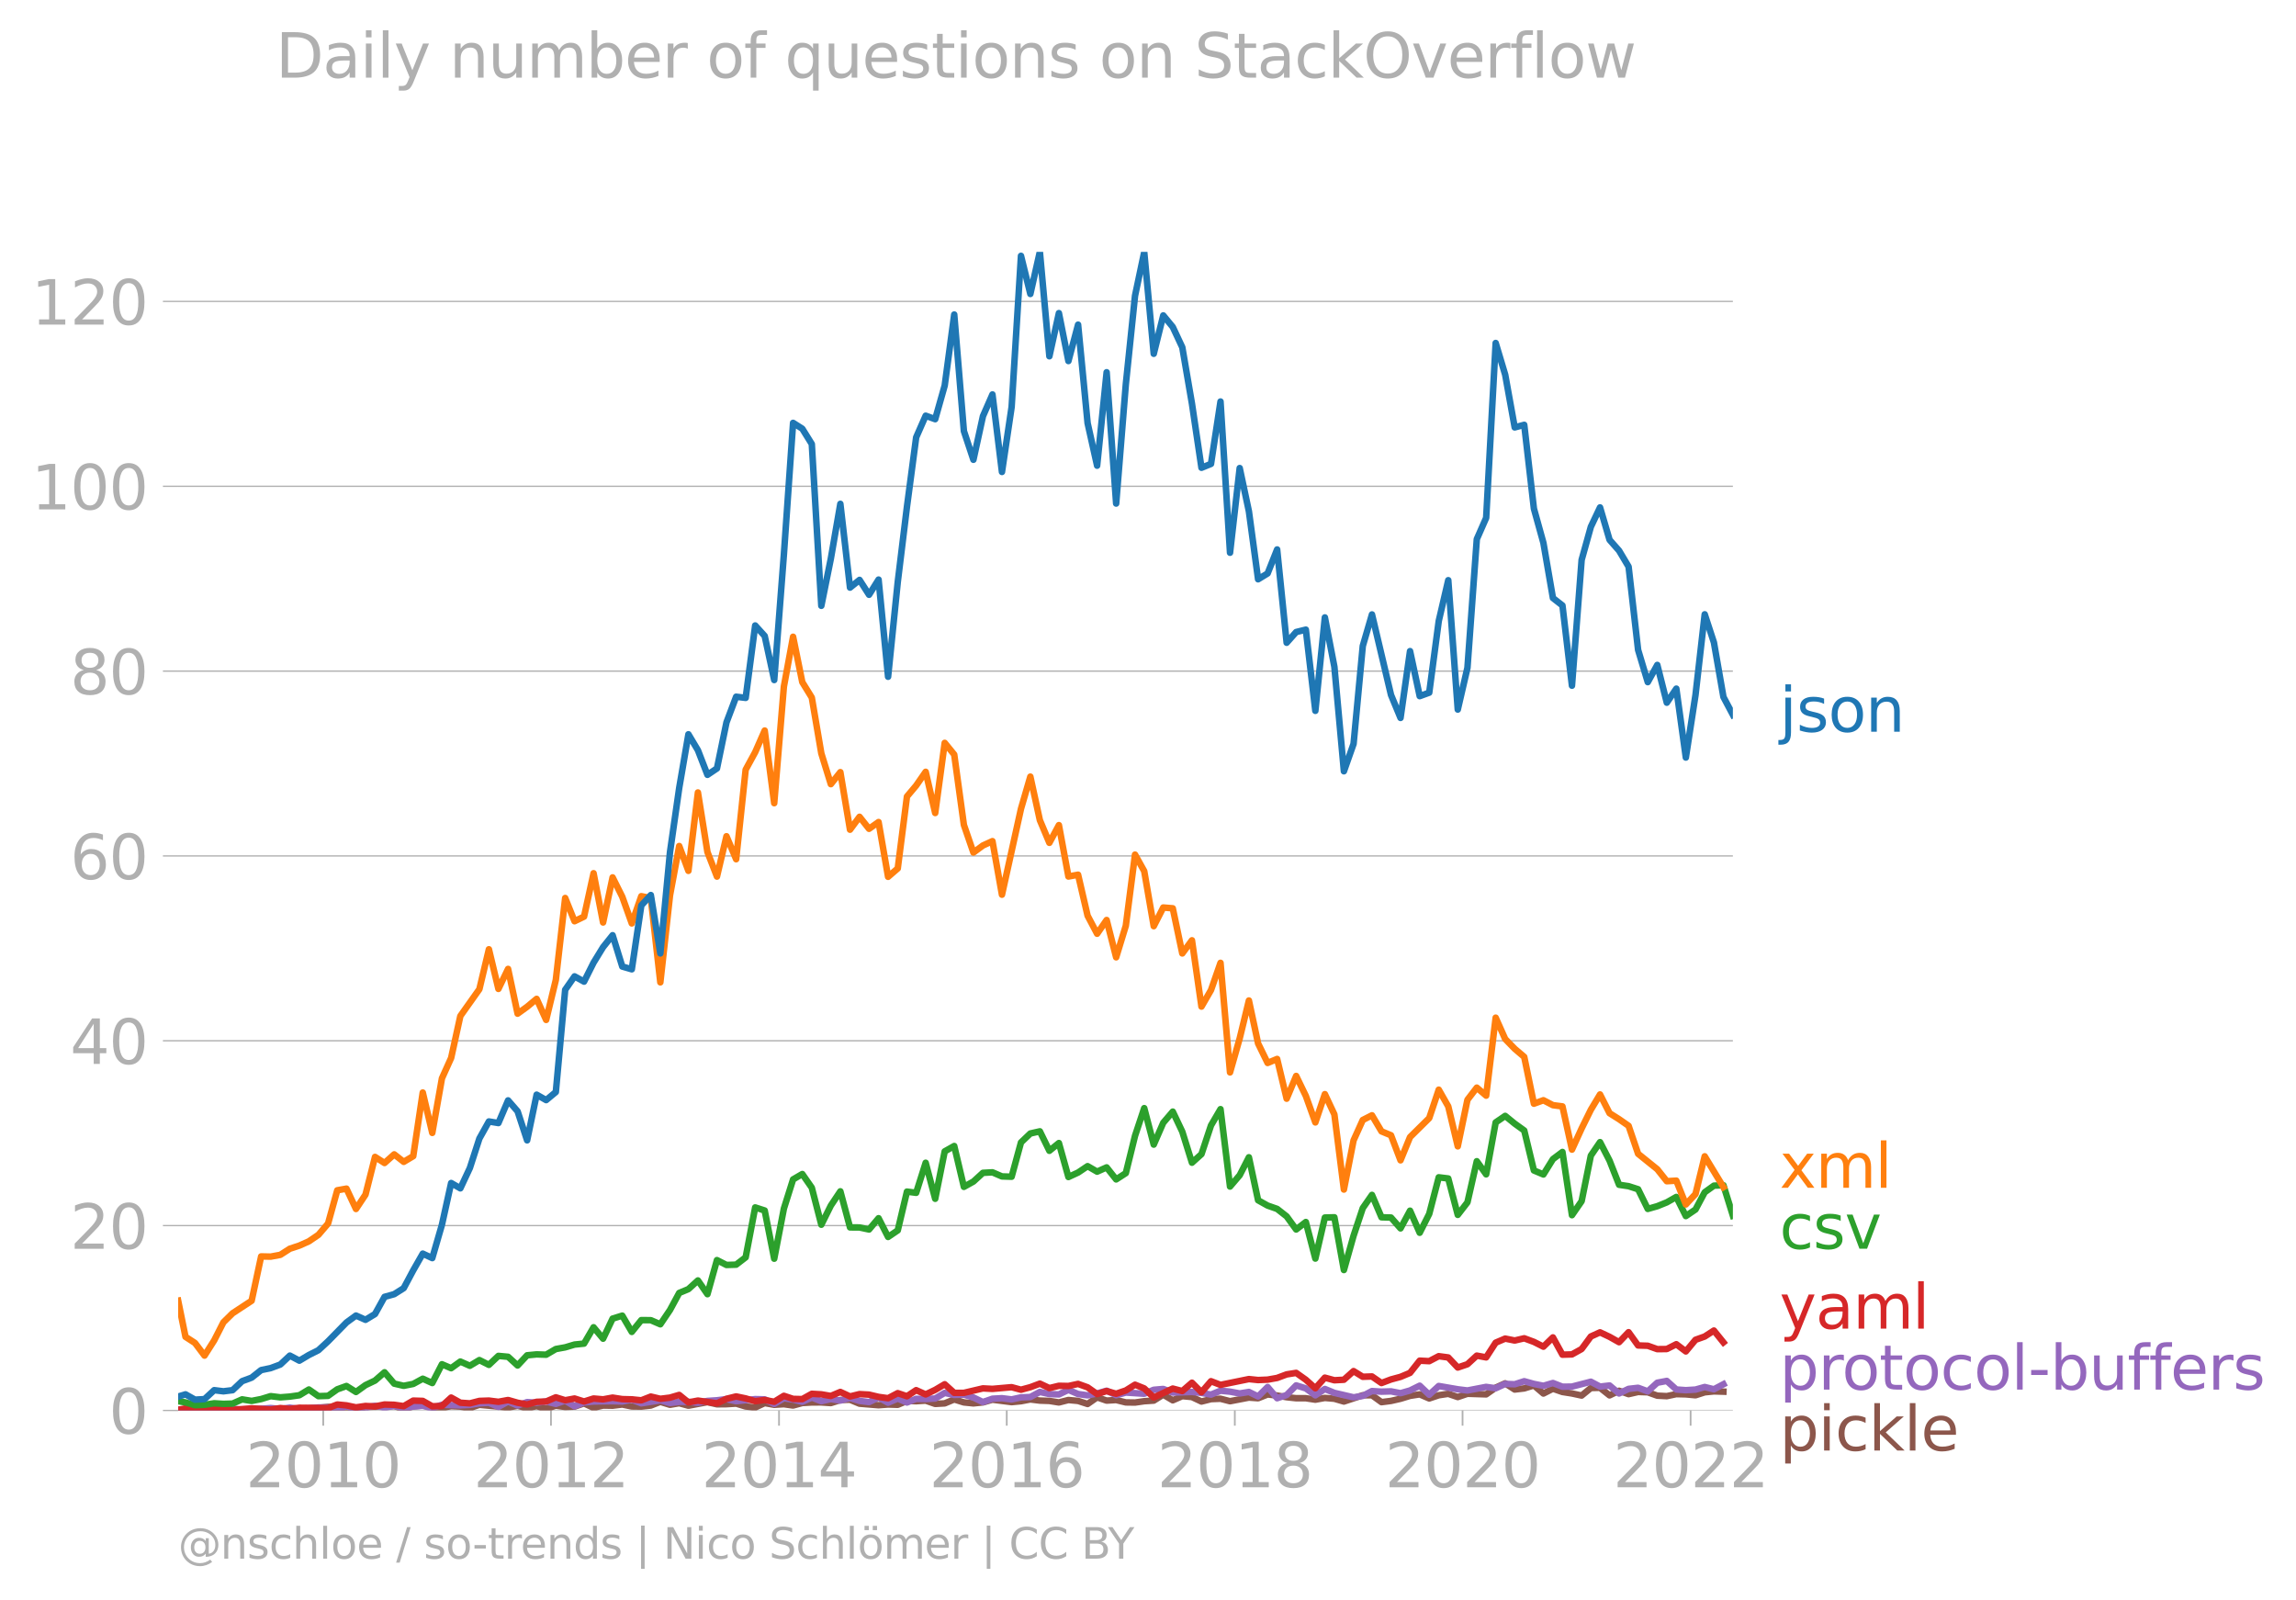<svg xmlns:xlink="http://www.w3.org/1999/xlink" width="703.186" height="489.969" viewBox="0 0 527.39 367.477" xmlns="http://www.w3.org/2000/svg"><defs><style>*{stroke-linejoin:round;stroke-linecap:butt}</style></defs><g id="figure_1"><path d="M0 367.477h527.39V0H0v367.477z" style="fill:none" id="patch_1"/><g id="axes_1"><path d="M40.922 323.95h357.12V57.838H40.923V323.95z" style="fill:none" id="patch_2"/><g id="matplotlib.axis_1"><g id="xtick_1"><g id="line2d_1"><defs><path id="m9875b4a695" d="M0 0v3.5" style="stroke:#b0b0b0;stroke-width:.4"/></defs><use xlink:href="#m9875b4a695" x="74.245" y="323.95" style="fill:#b0b0b0;stroke:#b0b0b0;stroke-width:.4"/></g><g style="fill:#b0b0b0" transform="matrix(.14 0 0 -.14 56.43 341.588)" id="text_1"><defs><path id="DejaVuSans-32" d="M1228 531h2203V0H469v531q359 372 979 998 621 627 780 809 303 340 423 576 121 236 121 464 0 372-261 606-261 235-680 235-297 0-627-103-329-103-704-313v638q381 153 712 231 332 78 607 78 725 0 1156-363 431-362 431-968 0-288-108-546-107-257-392-607-78-91-497-524-418-433-1181-1211z" transform="scale(.016)"/><path id="DejaVuSans-30" d="M2034 4250q-487 0-733-480-245-479-245-1442 0-959 245-1439 246-480 733-480 491 0 736 480 246 480 246 1439 0 963-246 1442-245 480-736 480zm0 500q785 0 1199-621 414-620 414-1801 0-1178-414-1799Q2819-91 2034-91q-784 0-1198 620-414 621-414 1799 0 1181 414 1801 414 621 1198 621z" transform="scale(.016)"/><path id="DejaVuSans-31" d="M794 531h1031v3560L703 3866v575l1116 225h631V531h1031V0H794v531z" transform="scale(.016)"/></defs><use xlink:href="#DejaVuSans-32"/><use xlink:href="#DejaVuSans-30" x="63.623"/><use xlink:href="#DejaVuSans-31" x="127.246"/><use xlink:href="#DejaVuSans-30" x="190.869"/></g></g><g id="xtick_2"><use xlink:href="#m9875b4a695" x="126.557" y="323.95" style="fill:#b0b0b0;stroke:#b0b0b0;stroke-width:.4" id="line2d_2"/><g style="fill:#b0b0b0" transform="matrix(.14 0 0 -.14 108.742 341.588)" id="text_2"><use xlink:href="#DejaVuSans-32"/><use xlink:href="#DejaVuSans-30" x="63.623"/><use xlink:href="#DejaVuSans-31" x="127.246"/><use xlink:href="#DejaVuSans-32" x="190.869"/></g></g><g id="xtick_3"><use xlink:href="#m9875b4a695" x="178.941" y="323.95" style="fill:#b0b0b0;stroke:#b0b0b0;stroke-width:.4" id="line2d_3"/><g style="fill:#b0b0b0" transform="matrix(.14 0 0 -.14 161.126 341.588)" id="text_3"><defs><path id="DejaVuSans-34" d="M2419 4116 825 1625h1594v2491zm-166 550h794V1625h666v-525h-666V0h-628v1100H313v609l1940 2957z" transform="scale(.016)"/></defs><use xlink:href="#DejaVuSans-32"/><use xlink:href="#DejaVuSans-30" x="63.623"/><use xlink:href="#DejaVuSans-31" x="127.246"/><use xlink:href="#DejaVuSans-34" x="190.869"/></g></g><g id="xtick_4"><use xlink:href="#m9875b4a695" x="231.253" y="323.95" style="fill:#b0b0b0;stroke:#b0b0b0;stroke-width:.4" id="line2d_4"/><g style="fill:#b0b0b0" transform="matrix(.14 0 0 -.14 213.438 341.588)" id="text_4"><defs><path id="DejaVuSans-36" d="M2113 2584q-425 0-674-291-248-290-248-796 0-503 248-796 249-292 674-292t673 292q248 293 248 796 0 506-248 796-248 291-673 291zm1253 1979v-575q-238 112-480 171-242 60-480 60-625 0-955-422-329-422-376-1275 184 272 462 417 279 145 613 145 703 0 1111-427 408-426 408-1160 0-719-425-1154Q2819-91 2113-91q-810 0-1238 620-428 621-428 1799 0 1106 525 1764t1409 658q238 0 480-47t505-140z" transform="scale(.016)"/></defs><use xlink:href="#DejaVuSans-32"/><use xlink:href="#DejaVuSans-30" x="63.623"/><use xlink:href="#DejaVuSans-31" x="127.246"/><use xlink:href="#DejaVuSans-36" x="190.869"/></g></g><g id="xtick_5"><use xlink:href="#m9875b4a695" x="283.637" y="323.95" style="fill:#b0b0b0;stroke:#b0b0b0;stroke-width:.4" id="line2d_5"/><g style="fill:#b0b0b0" transform="matrix(.14 0 0 -.14 265.822 341.588)" id="text_5"><defs><path id="DejaVuSans-38" d="M2034 2216q-450 0-708-241-257-241-257-662 0-422 257-663 258-241 708-241t709 242q260 243 260 662 0 421-258 662-257 241-711 241zm-631 268q-406 100-633 378-226 279-226 679 0 559 398 884 399 325 1092 325 697 0 1094-325t397-884q0-400-227-679-226-278-629-378 456-106 710-416 255-309 255-755 0-679-414-1042Q2806-91 2034-91q-771 0-1186 362-414 363-414 1042 0 446 256 755 257 310 713 416zm-231 997q0-362 226-565 227-203 636-203 407 0 636 203 230 203 230 565 0 363-230 566-229 203-636 203-409 0-636-203-226-203-226-566z" transform="scale(.016)"/></defs><use xlink:href="#DejaVuSans-32"/><use xlink:href="#DejaVuSans-30" x="63.623"/><use xlink:href="#DejaVuSans-31" x="127.246"/><use xlink:href="#DejaVuSans-38" x="190.869"/></g></g><g id="xtick_6"><use xlink:href="#m9875b4a695" x="335.949" y="323.95" style="fill:#b0b0b0;stroke:#b0b0b0;stroke-width:.4" id="line2d_6"/><g style="fill:#b0b0b0" transform="matrix(.14 0 0 -.14 318.134 341.588)" id="text_6"><use xlink:href="#DejaVuSans-32"/><use xlink:href="#DejaVuSans-30" x="63.623"/><use xlink:href="#DejaVuSans-32" x="127.246"/><use xlink:href="#DejaVuSans-30" x="190.869"/></g></g><g id="xtick_7"><use xlink:href="#m9875b4a695" x="388.333" y="323.95" style="fill:#b0b0b0;stroke:#b0b0b0;stroke-width:.4" id="line2d_7"/><g style="fill:#b0b0b0" transform="matrix(.14 0 0 -.14 370.518 341.588)" id="text_7"><use xlink:href="#DejaVuSans-32"/><use xlink:href="#DejaVuSans-30" x="63.623"/><use xlink:href="#DejaVuSans-32" x="127.246"/><use xlink:href="#DejaVuSans-32" x="190.869"/></g></g></g><g id="matplotlib.axis_2"><g id="ytick_1"><path d="M40.922 323.95h357.12" clip-path="url(#p75d587ef99)" style="fill:none;stroke:#b0b0b0;stroke-width:.3;stroke-linecap:square" id="line2d_8"/><g id="line2d_9"><defs><path id="m361aab81ef" d="M0 0h-3.5" style="stroke:#b0b0b0;stroke-width:.3"/></defs><use xlink:href="#m361aab81ef" x="40.922" y="323.95" style="fill:#b0b0b0;stroke:#b0b0b0;stroke-width:.3"/></g><use xlink:href="#DejaVuSans-30" style="fill:#b0b0b0" transform="matrix(.14 0 0 -.14 25.015 329.269)" id="text_8"/></g><g id="ytick_2"><path d="M40.922 281.496h357.12" clip-path="url(#p75d587ef99)" style="fill:none;stroke:#b0b0b0;stroke-width:.3;stroke-linecap:square" id="line2d_10"/><use xlink:href="#m361aab81ef" x="40.922" y="281.496" style="fill:#b0b0b0;stroke:#b0b0b0;stroke-width:.3" id="line2d_11"/><g style="fill:#b0b0b0" transform="matrix(.14 0 0 -.14 16.108 286.815)" id="text_9"><use xlink:href="#DejaVuSans-32"/><use xlink:href="#DejaVuSans-30" x="63.623"/></g></g><g id="ytick_3"><path d="M40.922 239.043h357.12" clip-path="url(#p75d587ef99)" style="fill:none;stroke:#b0b0b0;stroke-width:.3;stroke-linecap:square" id="line2d_12"/><use xlink:href="#m361aab81ef" x="40.922" y="239.043" style="fill:#b0b0b0;stroke:#b0b0b0;stroke-width:.3" id="line2d_13"/><g style="fill:#b0b0b0" transform="matrix(.14 0 0 -.14 16.108 244.362)" id="text_10"><use xlink:href="#DejaVuSans-34"/><use xlink:href="#DejaVuSans-30" x="63.623"/></g></g><g id="ytick_4"><path d="M40.922 196.59h357.12" clip-path="url(#p75d587ef99)" style="fill:none;stroke:#b0b0b0;stroke-width:.3;stroke-linecap:square" id="line2d_14"/><use xlink:href="#m361aab81ef" x="40.922" y="196.59" style="fill:#b0b0b0;stroke:#b0b0b0;stroke-width:.3" id="line2d_15"/><g style="fill:#b0b0b0" transform="matrix(.14 0 0 -.14 16.108 201.909)" id="text_11"><use xlink:href="#DejaVuSans-36"/><use xlink:href="#DejaVuSans-30" x="63.623"/></g></g><g id="ytick_5"><path d="M40.922 154.136h357.12" clip-path="url(#p75d587ef99)" style="fill:none;stroke:#b0b0b0;stroke-width:.3;stroke-linecap:square" id="line2d_16"/><use xlink:href="#m361aab81ef" x="40.922" y="154.136" style="fill:#b0b0b0;stroke:#b0b0b0;stroke-width:.3" id="line2d_17"/><g style="fill:#b0b0b0" transform="matrix(.14 0 0 -.14 16.108 159.455)" id="text_12"><use xlink:href="#DejaVuSans-38"/><use xlink:href="#DejaVuSans-30" x="63.623"/></g></g><g id="ytick_6"><path d="M40.922 111.683h357.12" clip-path="url(#p75d587ef99)" style="fill:none;stroke:#b0b0b0;stroke-width:.3;stroke-linecap:square" id="line2d_18"/><use xlink:href="#m361aab81ef" x="40.922" y="111.683" style="fill:#b0b0b0;stroke:#b0b0b0;stroke-width:.3" id="line2d_19"/><g style="fill:#b0b0b0" transform="matrix(.14 0 0 -.14 7.2 117.002)" id="text_13"><use xlink:href="#DejaVuSans-31"/><use xlink:href="#DejaVuSans-30" x="63.623"/><use xlink:href="#DejaVuSans-30" x="127.246"/></g></g><g id="ytick_7"><path d="M40.922 69.23h357.12" clip-path="url(#p75d587ef99)" style="fill:none;stroke:#b0b0b0;stroke-width:.3;stroke-linecap:square" id="line2d_20"/><use xlink:href="#m361aab81ef" x="40.922" y="69.229" style="fill:#b0b0b0;stroke:#b0b0b0;stroke-width:.3" id="line2d_21"/><g style="fill:#b0b0b0" transform="matrix(.14 0 0 -.14 7.2 74.548)" id="text_14"><use xlink:href="#DejaVuSans-31"/><use xlink:href="#DejaVuSans-32" x="63.623"/><use xlink:href="#DejaVuSans-30" x="127.246"/></g></g></g><path d="m40.922 323.817 3.87.062 6.521-.08 2.114-.192 2.186.201 2.186-.132 2.185-.01 2.186.284 2.221-.411 2.186-.014 2.186.288 6.592-.685 2.114.14 2.114.271 2.186.057 2.186-.468 4.37-.068 2.222-.137 2.186.673 2.186-.605 2.185-.173 2.186.379 2.221.137 2.114-.37 2.114.096 2.186.324 2.186-.735 6.592.616 2.186-.377 2.186.514 2.185-.443 2.186.58 2.222-.685 2.15.29 2.15-.084 2.185-.738 2.185 1.012 2.186-.516 2.186.036 2.221-.274 2.186.45 2.185.03 2.186-.242 2.186-.854 2.221.685 2.114-.367 2.114.572 4.372-.821 2.185.502 2.186-.023 2.221-.137 2.186.655 2.186.235 2.185-1.013 2.186.397 2.221-.137 2.114.3 2.114-.574 2.186-.128 2.186-.009 2.185.15 2.186-.698 2.221-.068 2.186.908 4.371.354 2.186-.167 2.221.069 2.114-.898 2.114.076 2.186-.141 2.186.757 2.185-.12 2.186-.907 2.221.685 2.186.221 2.186-.221 2.185-.628 4.407.56 2.15-.206 2.15-.41 2.186.269 2.185.073 2.186.351 2.186-.557 2.221.206 2.186.705 2.185-1.527 2.186.749 2.186-.133 2.221.548 2.114.03 2.114-.304 2.186-.141 2.185-1.365 2.186 1.294 2.186-.952 2.221.206 2.186 1.029 2.186-.55 2.185-.087 2.186.566 4.335-.834 2.114.15 2.186-.872 2.186.255 2.185.381 2.186.235h2.221l2.186.331 2.186-.4 2.185.188 2.186.635 4.335-1.433 2.114-.005 2.186 1.581 2.186-.28 2.185-.498 2.186-.666 2.221-.343 2.186.938 2.186-.732 2.185-.329 2.186.74 2.221-.754 4.3.137 2.186-1.538 2.185-.995 2.186 1.42 2.186-.256 2.221-.685 2.186 1.86 2.185-1.107 2.186.753 2.186.343 2.221.48 2.114-1.732 2.114-.05 2.186 1.738 2.185-1.052 2.186.769 2.186-.496 2.221.069 2.186.78 2.185.11 2.186-.463 2.186.052 2.221.206 2.114-.678 2.114-.212 2.186.066h0" clip-path="url(#p75d587ef99)" style="fill:none;stroke:#8c564b;stroke-width:1.5;stroke-linecap:square" id="line2d_22"/><path d="m40.922 323.817 1.685.133 2.185-.212 4.407-.13 2.114.114 2.114-.115 2.186.13 2.186.007 4.37-.342 2.222.205 2.186-.294 2.186.294 4.37-.342h2.222l2.114.382 2.114-.656 2.186.676 4.371-.779 2.186.377 2.221-.342 2.186.46 2.186-.323 2.185-.172 2.186.514 2.221-.753 4.228.137 2.186-.11 2.186-.37 2.185-.125 2.186.947 2.221-1.232 2.186.922 2.186-.785 2.185.148 2.186-.285 2.222.547 2.15-.762 2.15 1.31 2.185-.88 2.185-.215 4.372-.069 2.221.069 2.186-.423 2.185.833 4.372-.684 2.221.616 2.114-.26 2.114-.014 2.186.217 2.186-.422 2.185-.144 2.186-.267 2.221.48 4.372-.48 2.185.055 2.186 1.04 2.221-1.3 2.114.305 2.114.516 2.186-.986 2.186.85 2.185-.496 2.186.358 2.221-.616 2.186.682 2.186.277 2.185-1.055 2.186 1.192 2.221-.96 2.114.92 2.114-.85 2.186.052 2.186-.121 2.185-1.294 2.186.472 2.221-.068 2.186.657 2.186 1.055 2.185-.772 2.186-.119 2.221.274 2.15-.467 2.15-.08 2.186-1.165 2.185.48 2.186.087 2.186-1.046 2.221.959 2.186.299 2.185-.436 2.186-.626 2.186 1.037 2.221-.617 4.228.274 2.186-.906 2.185-.19 2.186.827 4.407-.142 2.186.213 2.186.404 2.185-.9 2.186.215 2.221.41 2.114-.342 2.114 1.028 2.186-2.16 2.186 2.57 2.185-.73 2.186-2.214 2.221.685 2.186 1.6 2.186-1.463 2.185.897 4.407 1.02 2.114-.323 2.114-1.115 2.186.135 2.186-.066 2.185.42 2.186-.626 2.221-1.095 2.186 2.074 2.186-2.006 4.371.753 2.221.274 4.3-.822 2.186.315 2.185-1 2.186.08 2.186-.696 2.221.617 2.186.433 2.185-.639 2.186.852 2.186-.03 4.335-1.118 2.114 1.118 2.186-.253 2.185 1.828 2.186-1.05 2.186-.251 2.221.822 2.186-1.986 2.185-.411 2.186 1.967 2.186.156 2.221-.137 2.114-.59 2.114.521 2.186-1.152h0" clip-path="url(#p75d587ef99)" style="fill:none;stroke:#9467bd;stroke-width:1.5;stroke-linecap:square" id="line2d_23"/><path d="m40.922 323.817 1.685-.346 2.185.337 6.521-.389 2.114.394 4.372-.342 4.37.273 2.222-.342 2.186.194 2.186-.262 6.592.068 2.114-.817 2.114.2 2.186.457 2.186-.32 2.185.108 2.186-.45 2.221.069 2.186.31 2.186-1.269 2.185.066 2.186 1.235 2.221-.068 2.114-1.93 2.114 1.177 2.186.152 2.186-.563 2.185-.073 2.186.278 2.221-.41 2.186.627 2.186.4 2.185-.612 2.186-.073 2.222-.959 2.15.67 2.15-.396 2.185.687 2.185-.687 2.186.192 2.186-.398 2.221.343 2.186.055 2.185.219 2.186-.856 2.186.513 2.221-.274 2.114-.618 2.114 1.714 2.186-.415 4.371.636 2.186-1.043 2.221-.547 2.186.458 2.186.637 2.185-.283 2.186.42 2.221-1.37 2.114.702 2.114.052 2.186-1.219 2.186.123 2.185.372 2.186-.92 2.221 1.028 2.186-.532 2.186.12 2.185.517 2.186.305 2.221-1.164 2.114.712 2.114-1.396 2.186.977 2.186-1.046 2.185-1.29 2.186 1.975h2.221l4.372-1.027 2.185.114 4.407-.388 2.15.583 2.15-.583 2.186-.815 2.185 1.02 2.186-.525 2.186.046 2.221-.48 2.186.788 2.185 1.54 2.186-.69 2.186.622 2.221-.753 2.114-1.325 2.114.846 2.186 2.095 4.371-2.052 2.186.573 2.221-1.917 2.186 2.193 2.186-2.536 2.185.838 6.521-1.33 2.114.219 2.186-.092 2.186-.388 2.185-.815 2.186-.349 2.221 1.575 2.186 1.958 2.186-2.437 2.185.598 2.186-.119 2.221-1.986 2.114 1.306 2.114-.073 2.186 1.509 2.186-.824 2.185-.592 2.186-.915 2.221-2.807 2.186.114 2.186-1.141 2.185.292 2.186 2.31 2.221-.754 2.15-1.976 2.15.402 2.186-3.378 2.185-.936 2.186.44 2.186-.509 2.221.822 2.186 1.102 2.185-2.13 2.186 3.97 2.186-.066 2.221-1.233 2.114-2.876 2.114-.958 2.186 1.03 2.185 1.23 2.186-2.292 2.186 3.045 2.221.068 2.186.778 2.185-.025 2.186-1.107 2.186 1.655 2.221-2.67 2.114-.754 2.114-1.369 2.186 2.714h0" clip-path="url(#p75d587ef99)" style="fill:none;stroke:#d62728;stroke-width:1.5;stroke-linecap:square" id="line2d_24"/><g style="fill:#1f77b4" transform="matrix(.14 0 0 -.14 408.756 168.065)" id="text_15"><defs><path id="DejaVuSans-6a" d="M603 3500h575V-63q0-668-255-968-254-300-820-300h-219v487H38q328 0 446 152Q603-541 603-63v3563zm0 1363h575v-729H603v729z" transform="scale(.016)"/><path id="DejaVuSans-73" d="M2834 3397v-544q-243 125-506 187-262 63-544 63-428 0-642-131t-214-394q0-200 153-314t616-217l197-44q612-131 870-370t258-667q0-488-386-773Q2250-91 1575-91q-281 0-586 55T347 128v594q319-166 628-249 309-82 613-82 406 0 624 139 219 139 219 392 0 234-158 359-157 125-692 241l-200 47q-534 112-772 345-237 233-237 639 0 494 350 762 350 269 994 269 318 0 599-47 282-46 519-140z" transform="scale(.016)"/><path id="DejaVuSans-6f" d="M1959 3097q-462 0-731-361t-269-989q0-628 267-989 268-361 733-361 460 0 728 362 269 363 269 988 0 622-269 986-268 364-728 364zm0 487q750 0 1178-488 429-487 429-1349 0-859-429-1349Q2709-91 1959-91q-753 0-1180 489-426 490-426 1349 0 862 426 1349 427 488 1180 488z" transform="scale(.016)"/><path id="DejaVuSans-6e" d="M3513 2113V0h-575v2094q0 497-194 743-194 247-581 247-466 0-735-297-269-296-269-809V0H581v3500h578v-544q207 316 486 472 280 156 646 156 603 0 912-373 310-373 310-1098z" transform="scale(.016)"/></defs><use xlink:href="#DejaVuSans-6a"/><use xlink:href="#DejaVuSans-73" x="27.783"/><use xlink:href="#DejaVuSans-6f" x="79.883"/><use xlink:href="#DejaVuSans-6e" x="141.064"/></g><g style="fill:#ff7f0e" transform="matrix(.14 0 0 -.14 408.756 272.808)" id="text_16"><defs><path id="DejaVuSans-78" d="M3513 3500 2247 1797 3578 0h-678L1881 1375 863 0H184l1360 1831L300 3500h678l928-1247 928 1247h679z" transform="scale(.016)"/><path id="DejaVuSans-6d" d="M3328 2828q216 388 516 572t706 184q547 0 844-383 297-382 297-1088V0h-578v2094q0 503-179 746-178 244-543 244-447 0-707-297-259-296-259-809V0h-578v2094q0 506-178 748t-550 242q-441 0-701-298-259-298-259-808V0H581v3500h578v-544q197 322 472 475t653 153q382 0 649-194 267-193 395-562z" transform="scale(.016)"/><path id="DejaVuSans-6c" d="M603 4863h575V0H603v4863z" transform="scale(.016)"/></defs><use xlink:href="#DejaVuSans-78"/><use xlink:href="#DejaVuSans-6d" x="59.18"/><use xlink:href="#DejaVuSans-6c" x="156.592"/></g><g style="fill:#2ca02c" transform="matrix(.14 0 0 -.14 408.756 286.808)" id="text_17"><defs><path id="DejaVuSans-63" d="M3122 3366v-538q-244 135-489 202t-495 67q-560 0-870-355-309-354-309-995t309-996q310-354 870-354 250 0 495 67t489 202V134Q2881 22 2623-34q-257-57-548-57-791 0-1257 497-465 497-465 1341 0 856 470 1346 471 491 1290 491 265 0 518-55 253-54 491-163z" transform="scale(.016)"/><path id="DejaVuSans-76" d="M191 3500h609L1894 563l1094 2937h609L2284 0h-781L191 3500z" transform="scale(.016)"/></defs><use xlink:href="#DejaVuSans-63"/><use xlink:href="#DejaVuSans-73" x="54.98"/><use xlink:href="#DejaVuSans-76" x="107.08"/></g><g style="fill:#d62728" transform="matrix(.14 0 0 -.14 408.756 305.157)" id="text_18"><defs><path id="DejaVuSans-79" d="M2059-325q-243-625-475-815-231-191-618-191H506v481h338q237 0 368 113 132 112 291 531l103 262L191 3500h609L1894 763l1094 2737h609L2059-325z" transform="scale(.016)"/><path id="DejaVuSans-61" d="M2194 1759q-697 0-966-159t-269-544q0-306 202-486 202-179 548-179 479 0 768 339t289 901v128h-572zm1147 238V0h-575v531q-197-318-491-470T1556-91q-537 0-855 302-317 302-317 808 0 590 395 890 396 300 1180 300h807v57q0 397-261 614t-733 217q-300 0-585-72-284-72-546-216v532q315 122 612 182 297 61 578 61 760 0 1135-394 375-393 375-1193z" transform="scale(.016)"/></defs><use xlink:href="#DejaVuSans-79"/><use xlink:href="#DejaVuSans-61" x="59.18"/><use xlink:href="#DejaVuSans-6d" x="120.459"/><use xlink:href="#DejaVuSans-6c" x="217.871"/></g><g style="fill:#9467bd" transform="matrix(.14 0 0 -.14 408.756 319.157)" id="text_19"><defs><path id="DejaVuSans-70" d="M1159 525v-1856H581v4831h578v-531q182 312 458 463 277 152 661 152 638 0 1036-506 399-506 399-1331T3314 415Q2916-91 2278-91q-384 0-661 152-276 152-458 464zm1957 1222q0 634-261 995t-717 361q-457 0-718-361t-261-995q0-634 261-995t718-361q456 0 717 361t261 995z" transform="scale(.016)"/><path id="DejaVuSans-72" d="M2631 2963q-97 56-211 82-114 27-251 27-488 0-749-317t-261-911V0H581v3500h578v-544q182 319 472 473 291 155 707 155 59 0 131-8 72-7 159-23l3-590z" transform="scale(.016)"/><path id="DejaVuSans-74" d="M1172 4494v-994h1184v-447H1172V1153q0-428 117-550t477-122h590V0h-590q-666 0-919 248-253 249-253 905v1900H172v447h422v994h578z" transform="scale(.016)"/><path id="DejaVuSans-2d" d="M313 2009h1684v-512H313v512z" transform="scale(.016)"/><path id="DejaVuSans-62" d="M3116 1747q0 634-261 995t-717 361q-457 0-718-361t-261-995q0-634 261-995t718-361q456 0 717 361t261 995zM1159 2969q182 312 458 463 277 152 661 152 638 0 1036-506 399-506 399-1331T3314 415Q2916-91 2278-91q-384 0-661 152-276 152-458 464V0H581v4863h578V2969z" transform="scale(.016)"/><path id="DejaVuSans-75" d="M544 1381v2119h575V1403q0-497 193-746 194-248 582-248 465 0 735 297 271 297 271 810v1984h575V0h-575v538q-209-319-486-474-276-155-642-155-603 0-916 375-312 375-312 1097zm1447 2203z" transform="scale(.016)"/><path id="DejaVuSans-66" d="M2375 4863v-479h-550q-309 0-430-125-120-125-120-450v-309h947v-447h-947V0H697v3053H147v447h550v244q0 584 272 851 272 268 862 268h544z" transform="scale(.016)"/><path id="DejaVuSans-65" d="M3597 1894v-281H953q38-594 358-905t892-311q331 0 642 81t618 244V178Q3153 47 2828-22t-659-69q-838 0-1327 487-489 488-489 1320 0 859 464 1363 464 505 1252 505 706 0 1117-455 411-454 411-1235zm-575 169q-6 471-264 752-258 282-683 282-481 0-770-272t-333-766l2050 4z" transform="scale(.016)"/></defs><use xlink:href="#DejaVuSans-70"/><use xlink:href="#DejaVuSans-72" x="63.477"/><use xlink:href="#DejaVuSans-6f" x="102.34"/><use xlink:href="#DejaVuSans-74" x="163.521"/><use xlink:href="#DejaVuSans-6f" x="202.73"/><use xlink:href="#DejaVuSans-63" x="263.912"/><use xlink:href="#DejaVuSans-6f" x="318.893"/><use xlink:href="#DejaVuSans-6c" x="380.074"/><use xlink:href="#DejaVuSans-2d" x="407.857"/><use xlink:href="#DejaVuSans-62" x="443.941"/><use xlink:href="#DejaVuSans-75" x="507.418"/><use xlink:href="#DejaVuSans-66" x="570.797"/><use xlink:href="#DejaVuSans-66" x="606.002"/><use xlink:href="#DejaVuSans-65" x="641.207"/><use xlink:href="#DejaVuSans-72" x="702.73"/><use xlink:href="#DejaVuSans-73" x="743.844"/></g><g style="fill:#8c564b" transform="matrix(.14 0 0 -.14 408.756 333.157)" id="text_20"><defs><path id="DejaVuSans-69" d="M603 3500h575V0H603v3500zm0 1363h575v-729H603v729z" transform="scale(.016)"/><path id="DejaVuSans-6b" d="M581 4863h578V1991l1716 1509h734L1753 1863 3688 0h-750L1159 1709V0H581v4863z" transform="scale(.016)"/></defs><use xlink:href="#DejaVuSans-70"/><use xlink:href="#DejaVuSans-69" x="63.477"/><use xlink:href="#DejaVuSans-63" x="91.26"/><use xlink:href="#DejaVuSans-6b" x="146.24"/><use xlink:href="#DejaVuSans-6c" x="204.15"/><use xlink:href="#DejaVuSans-65" x="231.934"/></g><g style="fill:#b0b0b0" transform="matrix(.097 0 0 -.097 40.922 357.986)" id="text_21"><defs><path id="DejaVuSans-40" d="M2381 1678q0-447 222-702 222-254 610-254 384 0 604 256 221 256 221 700 0 438-225 695-225 258-607 258-378 0-602-256-223-256-223-697zm1703-934q-187-241-429-355t-564-114q-538 0-874 389t-336 1014q0 625 337 1015 338 391 873 391 322 0 565-117 244-117 428-354v409h447V722q457 69 714 417 258 349 258 902 0 334-99 628-98 294-298 544-325 409-792 626t-1017 217q-384 0-738-102-353-101-653-301-490-319-767-836-276-517-276-1120 0-497 179-932 180-434 521-765 328-325 759-495 431-171 922-171 403 0 792 136t714 389l281-347q-390-303-851-464t-936-161q-578 0-1091 205-512 205-912 595Q841 78 631 592q-209 514-209 1105 0 569 212 1084 213 516 607 907 403 396 931 607t1119 211q662 0 1229-272 568-271 952-771 234-307 357-666 124-359 124-744 0-822-497-1297T4084 263v481z" transform="scale(.016)"/><path id="DejaVuSans-68" d="M3513 2113V0h-575v2094q0 497-194 743-194 247-581 247-466 0-735-297-269-296-269-809V0H581v4863h578V2956q207 316 486 472 280 156 646 156 603 0 912-373 310-373 310-1098z" transform="scale(.016)"/><path id="DejaVuSans-2f" d="M1625 4666h531L531-594H0l1625 5260z" transform="scale(.016)"/><path id="DejaVuSans-64" d="M2906 2969v1894h575V0h-575v525q-181-312-458-464-276-152-664-152-634 0-1033 506-398 507-398 1332t398 1331q399 506 1033 506 388 0 664-152 277-151 458-463zM947 1747q0-634 261-995t717-361q456 0 718 361 263 361 263 995t-263 995q-262 361-718 361t-717-361q-261-361-261-995z" transform="scale(.016)"/><path id="DejaVuSans-7c" d="M1344 4891v-6400H813v6400h531z" transform="scale(.016)"/><path id="DejaVuSans-4e" d="M628 4666h850L3547 763v3903h612V0h-850L1241 3903V0H628v4666z" transform="scale(.016)"/><path id="DejaVuSans-53" d="M3425 4513v-616q-359 172-678 256-319 85-616 85-515 0-795-200t-280-569q0-310 186-468 186-157 705-254l381-78q706-135 1042-474t336-907q0-679-455-1029Q2797-91 1919-91q-331 0-705 75-373 75-773 222v650q384-215 753-325 369-109 725-109 540 0 834 212 294 213 294 607 0 343-211 537t-692 291l-385 75q-706 140-1022 440-315 300-315 835 0 619 436 975t1201 356q329 0 669-60 341-59 697-177z" transform="scale(.016)"/><path id="DejaVuSans-f6" d="M1959 3097q-462 0-731-361t-269-989q0-628 267-989 268-361 733-361 460 0 728 362 269 363 269 988 0 622-269 986-268 364-728 364zm0 487q750 0 1178-488 429-487 429-1349 0-859-429-1349Q2709-91 1959-91q-753 0-1180 489-426 490-426 1349 0 862 426 1349 427 488 1180 488zm295 1266h634v-631h-634v631zm-1222 0h634v-631h-634v631z" transform="scale(.016)"/><path id="DejaVuSans-43" d="M4122 4306v-665q-319 297-680 443-361 147-767 147-800 0-1225-489t-425-1414q0-922 425-1411t1225-489q406 0 767 147t680 444V359q-331-225-702-338-370-112-782-112-1060 0-1670 648-609 649-609 1771 0 1125 609 1773 610 649 1670 649 418 0 788-111 371-111 696-333z" transform="scale(.016)"/><path id="DejaVuSans-42" d="M1259 2228V519h1013q509 0 754 211 246 211 246 645 0 438-246 645-245 208-754 208H1259zm0 1919V2741h935q462 0 688 173 227 174 227 530 0 353-227 528-226 175-688 175h-935zm-631 519h1613q722 0 1112-300 391-300 391-853 0-429-200-682t-588-315q466-100 724-418 258-317 258-792 0-625-425-966Q3088 0 2303 0H628v4666z" transform="scale(.016)"/><path id="DejaVuSans-59" d="M-13 4666h679l1293-1919 1285 1919h678L2272 2222V0h-634v2222L-13 4666z" transform="scale(.016)"/></defs><use xlink:href="#DejaVuSans-40"/><use xlink:href="#DejaVuSans-6e" x="100"/><use xlink:href="#DejaVuSans-73" x="163.379"/><use xlink:href="#DejaVuSans-63" x="215.479"/><use xlink:href="#DejaVuSans-68" x="270.459"/><use xlink:href="#DejaVuSans-6c" x="333.838"/><use xlink:href="#DejaVuSans-6f" x="361.621"/><use xlink:href="#DejaVuSans-65" x="422.803"/><use xlink:href="#DejaVuSans-20" x="484.326"/><use xlink:href="#DejaVuSans-2f" x="516.113"/><use xlink:href="#DejaVuSans-20" x="549.805"/><use xlink:href="#DejaVuSans-73" x="581.592"/><use xlink:href="#DejaVuSans-6f" x="633.691"/><use xlink:href="#DejaVuSans-2d" x="696.748"/><use xlink:href="#DejaVuSans-74" x="732.832"/><use xlink:href="#DejaVuSans-72" x="772.041"/><use xlink:href="#DejaVuSans-65" x="810.904"/><use xlink:href="#DejaVuSans-6e" x="872.428"/><use xlink:href="#DejaVuSans-64" x="935.807"/><use xlink:href="#DejaVuSans-73" x="999.283"/><use xlink:href="#DejaVuSans-20" x="1051.383"/><use xlink:href="#DejaVuSans-7c" x="1083.17"/><use xlink:href="#DejaVuSans-20" x="1116.861"/><use xlink:href="#DejaVuSans-4e" x="1148.648"/><use xlink:href="#DejaVuSans-69" x="1223.453"/><use xlink:href="#DejaVuSans-63" x="1251.236"/><use xlink:href="#DejaVuSans-6f" x="1306.217"/><use xlink:href="#DejaVuSans-20" x="1367.398"/><use xlink:href="#DejaVuSans-53" x="1399.186"/><use xlink:href="#DejaVuSans-63" x="1462.662"/><use xlink:href="#DejaVuSans-68" x="1517.643"/><use xlink:href="#DejaVuSans-6c" x="1581.021"/><use xlink:href="#DejaVuSans-f6" x="1608.805"/><use xlink:href="#DejaVuSans-6d" x="1669.986"/><use xlink:href="#DejaVuSans-65" x="1767.398"/><use xlink:href="#DejaVuSans-72" x="1828.922"/><use xlink:href="#DejaVuSans-20" x="1870.035"/><use xlink:href="#DejaVuSans-7c" x="1901.822"/><use xlink:href="#DejaVuSans-20" x="1935.514"/><use xlink:href="#DejaVuSans-43" x="1967.301"/><use xlink:href="#DejaVuSans-43" x="2037.125"/><use xlink:href="#DejaVuSans-20" x="2106.949"/><use xlink:href="#DejaVuSans-42" x="2138.736"/><use xlink:href="#DejaVuSans-59" x="2201.84"/></g><g style="fill:#b0b0b0" transform="matrix(.14 0 0 -.14 63.337 17.838)" id="text_22"><defs><path id="DejaVuSans-44" d="M1259 4147V519h763q966 0 1414 437 448 438 448 1382 0 937-448 1373t-1414 436h-763zm-631 519h1297q1356 0 1990-564 635-564 635-1764 0-1207-638-1773Q3275 0 1925 0H628v4666z" transform="scale(.016)"/><path id="DejaVuSans-71" d="M947 1747q0-634 261-995t717-361q456 0 718 361 263 361 263 995t-263 995q-262 361-718 361t-717-361q-261-361-261-995zM2906 525q-181-312-458-464-276-152-664-152-634 0-1033 506-398 507-398 1332t398 1331q399 506 1033 506 388 0 664-152 277-151 458-463v531h575v-4831h-575V525z" transform="scale(.016)"/><path id="DejaVuSans-4f" d="M2522 4238q-688 0-1093-513-404-512-404-1397 0-881 404-1394 405-512 1093-512 687 0 1089 512 402 513 402 1394 0 885-402 1397-402 513-1089 513zm0 512q981 0 1568-658 588-658 588-1764 0-1103-588-1761Q3503-91 2522-91q-984 0-1574 656-589 657-589 1763t589 1764q590 658 1574 658z" transform="scale(.016)"/><path id="DejaVuSans-77" d="M269 3500h575l719-2731 715 2731h678l719-2731 716 2731h575L4050 0h-678l-753 2869L1863 0h-679L269 3500z" transform="scale(.016)"/></defs><use xlink:href="#DejaVuSans-44"/><use xlink:href="#DejaVuSans-61" x="77.002"/><use xlink:href="#DejaVuSans-69" x="138.281"/><use xlink:href="#DejaVuSans-6c" x="166.064"/><use xlink:href="#DejaVuSans-79" x="193.848"/><use xlink:href="#DejaVuSans-20" x="253.027"/><use xlink:href="#DejaVuSans-6e" x="284.814"/><use xlink:href="#DejaVuSans-75" x="348.193"/><use xlink:href="#DejaVuSans-6d" x="411.572"/><use xlink:href="#DejaVuSans-62" x="508.984"/><use xlink:href="#DejaVuSans-65" x="572.461"/><use xlink:href="#DejaVuSans-72" x="633.984"/><use xlink:href="#DejaVuSans-20" x="675.098"/><use xlink:href="#DejaVuSans-6f" x="706.885"/><use xlink:href="#DejaVuSans-66" x="768.066"/><use xlink:href="#DejaVuSans-20" x="803.271"/><use xlink:href="#DejaVuSans-71" x="835.059"/><use xlink:href="#DejaVuSans-75" x="898.535"/><use xlink:href="#DejaVuSans-65" x="961.914"/><use xlink:href="#DejaVuSans-73" x="1023.438"/><use xlink:href="#DejaVuSans-74" x="1075.537"/><use xlink:href="#DejaVuSans-69" x="1114.746"/><use xlink:href="#DejaVuSans-6f" x="1142.529"/><use xlink:href="#DejaVuSans-6e" x="1203.711"/><use xlink:href="#DejaVuSans-73" x="1267.09"/><use xlink:href="#DejaVuSans-20" x="1319.189"/><use xlink:href="#DejaVuSans-6f" x="1350.977"/><use xlink:href="#DejaVuSans-6e" x="1412.158"/><use xlink:href="#DejaVuSans-20" x="1475.537"/><use xlink:href="#DejaVuSans-53" x="1507.324"/><use xlink:href="#DejaVuSans-74" x="1570.801"/><use xlink:href="#DejaVuSans-61" x="1610.01"/><use xlink:href="#DejaVuSans-63" x="1671.289"/><use xlink:href="#DejaVuSans-6b" x="1726.27"/><use xlink:href="#DejaVuSans-4f" x="1784.18"/><use xlink:href="#DejaVuSans-76" x="1862.891"/><use xlink:href="#DejaVuSans-65" x="1922.07"/><use xlink:href="#DejaVuSans-72" x="1983.594"/><use xlink:href="#DejaVuSans-66" x="2024.707"/><use xlink:href="#DejaVuSans-6c" x="2059.912"/><use xlink:href="#DejaVuSans-6f" x="2087.695"/><use xlink:href="#DejaVuSans-77" x="2148.877"/></g><path d="m40.922 321.827 1.685.274 2.185.646 2.186-.098 2.221-.343 2.114.128 2.114-.06 2.186-.971 2.186.356 2.185-.427 2.186-.669 2.221.274 2.186-.171 2.186-.308 2.185-1.32 2.186 1.525 2.221-.068 2.114-1.497 2.114-.763 2.186 1.37 2.186-1.575 2.185-1.043 2.186-1.902 2.221 2.602 2.186.502 2.186-.433 2.185-1.194 2.186.988 2.221-4.314 2.114.91 2.114-1.526 2.186.97 2.186-1.312 2.185 1.1 2.186-2.059 2.221.206 2.186 1.994 2.186-2.337 2.185-.21 2.186.073 2.222-1.3 2.15-.388 2.15-.64 2.185-.221 2.185-3.75 2.186 2.618 2.186-4.604 2.221-.685 2.186 3.732 2.185-2.705 2.186.016 2.186.943 2.221-3.287 2.114-3.912 2.114-.88 2.186-1.991 2.186 3.154 2.185-7.824 2.186 1.114 2.221-.069 2.186-1.682 2.186-11.464 2.185.71 2.186 11.067 2.221-11.504 2.114-6.71 2.114-1.232 2.186 3.142 2.186 8.498 2.185-4.394 2.186-3.275 2.221 8.285 2.186.014 2.186.466 2.185-2.589 2.186 4.3 2.221-1.506 2.114-8.904 2.114.276 2.186-6.902 2.186 8.272 2.185-10.89 2.186-1.23 2.221 9.38 2.186-1.216 2.186-2.001 2.185-.121 2.186.942 2.221.069 2.15-7.875 2.15-2.054 2.186-.493 2.185 4.465 2.186-1.776 2.186 7.801 2.221-1.027 2.186-1.467 2.185 1.262 2.186-.98 2.186 2.76 2.221-1.438 2.114-8.569 2.114-6.358 2.186 8.37 2.185-5.015 2.186-2.556 2.186 4.61 2.221 7.122 2.186-1.968 2.186-6.592 2.185-3.738 2.186 17.775 2.221-2.602 2.114-4.12 2.114 9.872 2.186 1.221 2.186.765 2.185 1.712 2.186 3.013 2.221-1.712 2.186 8.392 2.186-9.42 2.185-.061 2.186 12.113 2.221-7.874 2.114-6.346 2.114-3.035 2.186 5.142 2.186.062 2.185 2.485 2.186-4.06 2.221 5.067 2.186-4.332 2.186-8.404 2.185.267 2.186 8.36 2.221-2.875 2.15-9.445 2.15 3.008 2.186-11.926 2.185-1.495 2.186 1.778 2.186 1.577 2.221 9.176 2.186.922 2.185-3.524 2.186-1.641 2.186 14.514 2.221-3.218 2.114-10.457 2.114-3.101 2.186 4.243 2.185 5.549 2.186.324 2.186.703 2.221 4.519 2.186-.623 2.185-.883 2.186-1.24 2.186 4.39 2.221-1.507 2.114-3.96 2.114-1.518 2.186-.094 2.185 7.01h0" clip-path="url(#p75d587ef99)" style="fill:none;stroke:#2ca02c;stroke-width:1.5;stroke-linecap:square" id="line2d_25"/><path d="m40.922 298.743 1.685 8.294 2.185 1.417 2.186 2.897 2.221-3.492 2.114-4.15 2.114-2.081 4.372-2.876 2.185-10.18 2.186.046 2.221-.411 2.186-1.404 2.186-.719 2.185-.979 2.186-1.486 2.221-2.602 2.114-7.632 2.114-.38 2.186 4.67 2.186-3.3 2.185-8.657 2.186 1.399 2.221-1.986 2.186 1.719 2.186-1.308 2.185-14.612 2.186 9.271 2.221-12.53 2.114-4.686 2.114-9.625 4.372-6.163 2.185-9.168 2.186 9.1 2.221-4.588 2.186 10.276 2.186-1.58 2.185-1.817 2.186 4.83 2.222-9.176 2.15-18.823 2.15 5.334 2.185-1.056 2.185-9.968 2.186 11.312 2.186-10.353 2.221 4.45 2.186 6.115 2.185-6.251 2.186.45 2.186 19.338 2.221-19.994 2.114-11.313 2.114 5.698 2.186-17.999 2.186 13.685 2.185 5.631 2.186-9.26 2.221 5.273 2.186-20.565 2.186-4.017 2.185-4.969 2.186 16.678 2.221-26.773 2.114-11.445 2.114 10.418 2.186 3.551 2.186 12.814 2.185 7.069 2.186-2.755 2.221 13.215 2.186-2.96 2.186 2.755 2.185-1.552 2.186 12.576 2.221-1.917 2.114-16.522 2.114-2.514 2.186-3.157 2.186 9.457 2.185-16.108 2.186 2.687 2.221 16.16 2.186 6.342 2.186-1.618 2.185-1 2.186 12.298 4.371-19.734 2.15-7.381 2.186 10.006 2.185 5.195 2.186-4.063 2.186 11.8 2.221-.41 2.186 9.412 2.185 4.145 2.186-3.154 2.186 8.564 2.221-7.259 2.114-16.326 2.114 3.796 2.186 12.64 2.185-4.286 2.186.182 2.186 10.362 2.221-3.012 2.186 15.221 2.186-3.786 2.185-6.261 2.186 25.16 2.221-7.807 2.114-8.7 2.114 9.864 2.186 4.478 2.186-.917 2.185 9.125 2.186-5.222 2.221 4.588 2.186 6.082 2.186-6.493 2.185 4.654 2.186 17.257 2.221-11.298 2.114-4.676 2.114-1.076 2.186 3.684 2.186.904 2.185 5.747 2.186-5.336 4.407-4.357 2.186-6.53 2.185 3.841 2.186 9.169 2.221-10.682 2.15-2.798 2.15 1.84 2.186-17.907 2.185 4.896 2.186 2.25 2.186 1.859 2.221 10.75 2.186-.792 2.185 1.134 2.186.281 2.186 9.922 2.221-4.862 2.114-4.287 2.114-3.519 2.186 4.303 2.185 1.38 2.186 1.52 2.186 6.423 4.407 3.554 2.185 2.746 2.186-.128 2.186 5.469 2.221-2.397 2.114-8.662 4.3 7.076h0" clip-path="url(#p75d587ef99)" style="fill:none;stroke:#ff7f0e;stroke-width:1.5;stroke-linecap:square" id="line2d_26"/><path d="m40.922 320.766 1.685-.514 2.185 1.221 2.186-.125 2.221-2.054 2.114.259 2.114-.26 2.186-2.065 2.186-.81 2.185-1.737 2.186-.454 2.221-.822 2.186-2.05 2.186 1.16 2.185-1.301 2.186-1.096 2.221-2.054 4.228-4.314 2.186-1.593 2.186.977 2.185-1.33 2.186-3.942 2.221-.617 2.186-1.385 2.186-4.093 2.185-3.832 2.186 1.025 2.221-7.669 2.114-9.574 2.114 1.22 2.186-4.672 2.186-6.763 2.185-3.921 2.186.36 2.221-5.203 2.186 2.508 2.186 6.667 2.185-10.488 2.186 1.244 2.222-1.849 2.15-23.488 2.15-3.08 2.185 1.206 2.185-4.355 2.186-3.57 2.186-2.73 2.221 7.19 2.186.635 2.185-14.672 2.186-2.38 2.186 13.404 2.221-23.28 2.114-14.727 2.114-12.32 2.186 3.667 2.186 5.645 2.185-1.47 2.186-10.581 2.221-5.89 2.186.268 2.186-16.632 2.185 2.41 2.186 10.12 2.221-28.827 2.114-30.236 2.114 1.34 2.186 3.522 2.186 37.152 2.185-10.83 2.186-12.588 2.221 19.24 2.186-1.77 2.186 3.414 2.185-3.485 2.186 22.315 2.221-21.774 2.114-17.28 2.114-15.93 2.186-4.973 2.186.796 2.185-7.73 2.186-16.304 2.221 26.773 2.186 6.583 2.186-10.006 2.185-4.994 2.186 17.798 2.221-14.927 2.15-34.706 2.15 8.755 2.186-9.68 2.185 23.99 2.186-9.91 2.186 11.006 2.221-8.354 2.186 22.608 2.185 9.78 2.186-21.455 2.186 30.151 2.221-27.389 2.114-20.324 2.114-10.01 2.186 23.327 2.185-8.81 2.186 2.654 2.186 4.672 2.221 12.942 2.186 14.722 2.186-.89 2.185-14.323 2.186 34.727 2.221-19.446 2.114 9.938 2.114 15.603 2.186-1.34 2.186-5.508 2.185 21.428 2.186-2.46 2.221-.549 2.186 18.646 2.186-21.453 2.185 11.335 2.186 23.997 2.221-6.3 2.114-22.468 2.114-7.249 4.372 18.488 2.185 5.277 2.186-15.342 2.221 10.339 2.186-.799 2.186-16.456 2.185-9.37 2.186 29.706 2.221-9.586 2.15-29.55 2.15-4.892 2.186-40.16 2.185 7.293 2.186 12.095 2.186-.592 2.221 19.241 2.186 7.884 2.185 12.658 2.186 1.705 2.186 18.426 2.221-28.895 2.114-7.589 2.114-4.463 2.186 7.45 2.185 2.48 2.186 3.676 2.186 19.125 2.221 7.395 2.186-3.949 2.185 8.673 2.186-3.225 2.186 15.824 2.221-14.379 2.114-18.517 2.114 6.466 2.186 12.517 2.185 4.122h0" clip-path="url(#p75d587ef99)" style="fill:none;stroke:#1f77b4;stroke-width:1.5;stroke-linecap:square" id="line2d_27"/></g></g><defs><clipPath id="p75d587ef99"><path d="M40.922 57.838h357.12V323.95H40.922z"/></clipPath></defs></svg>